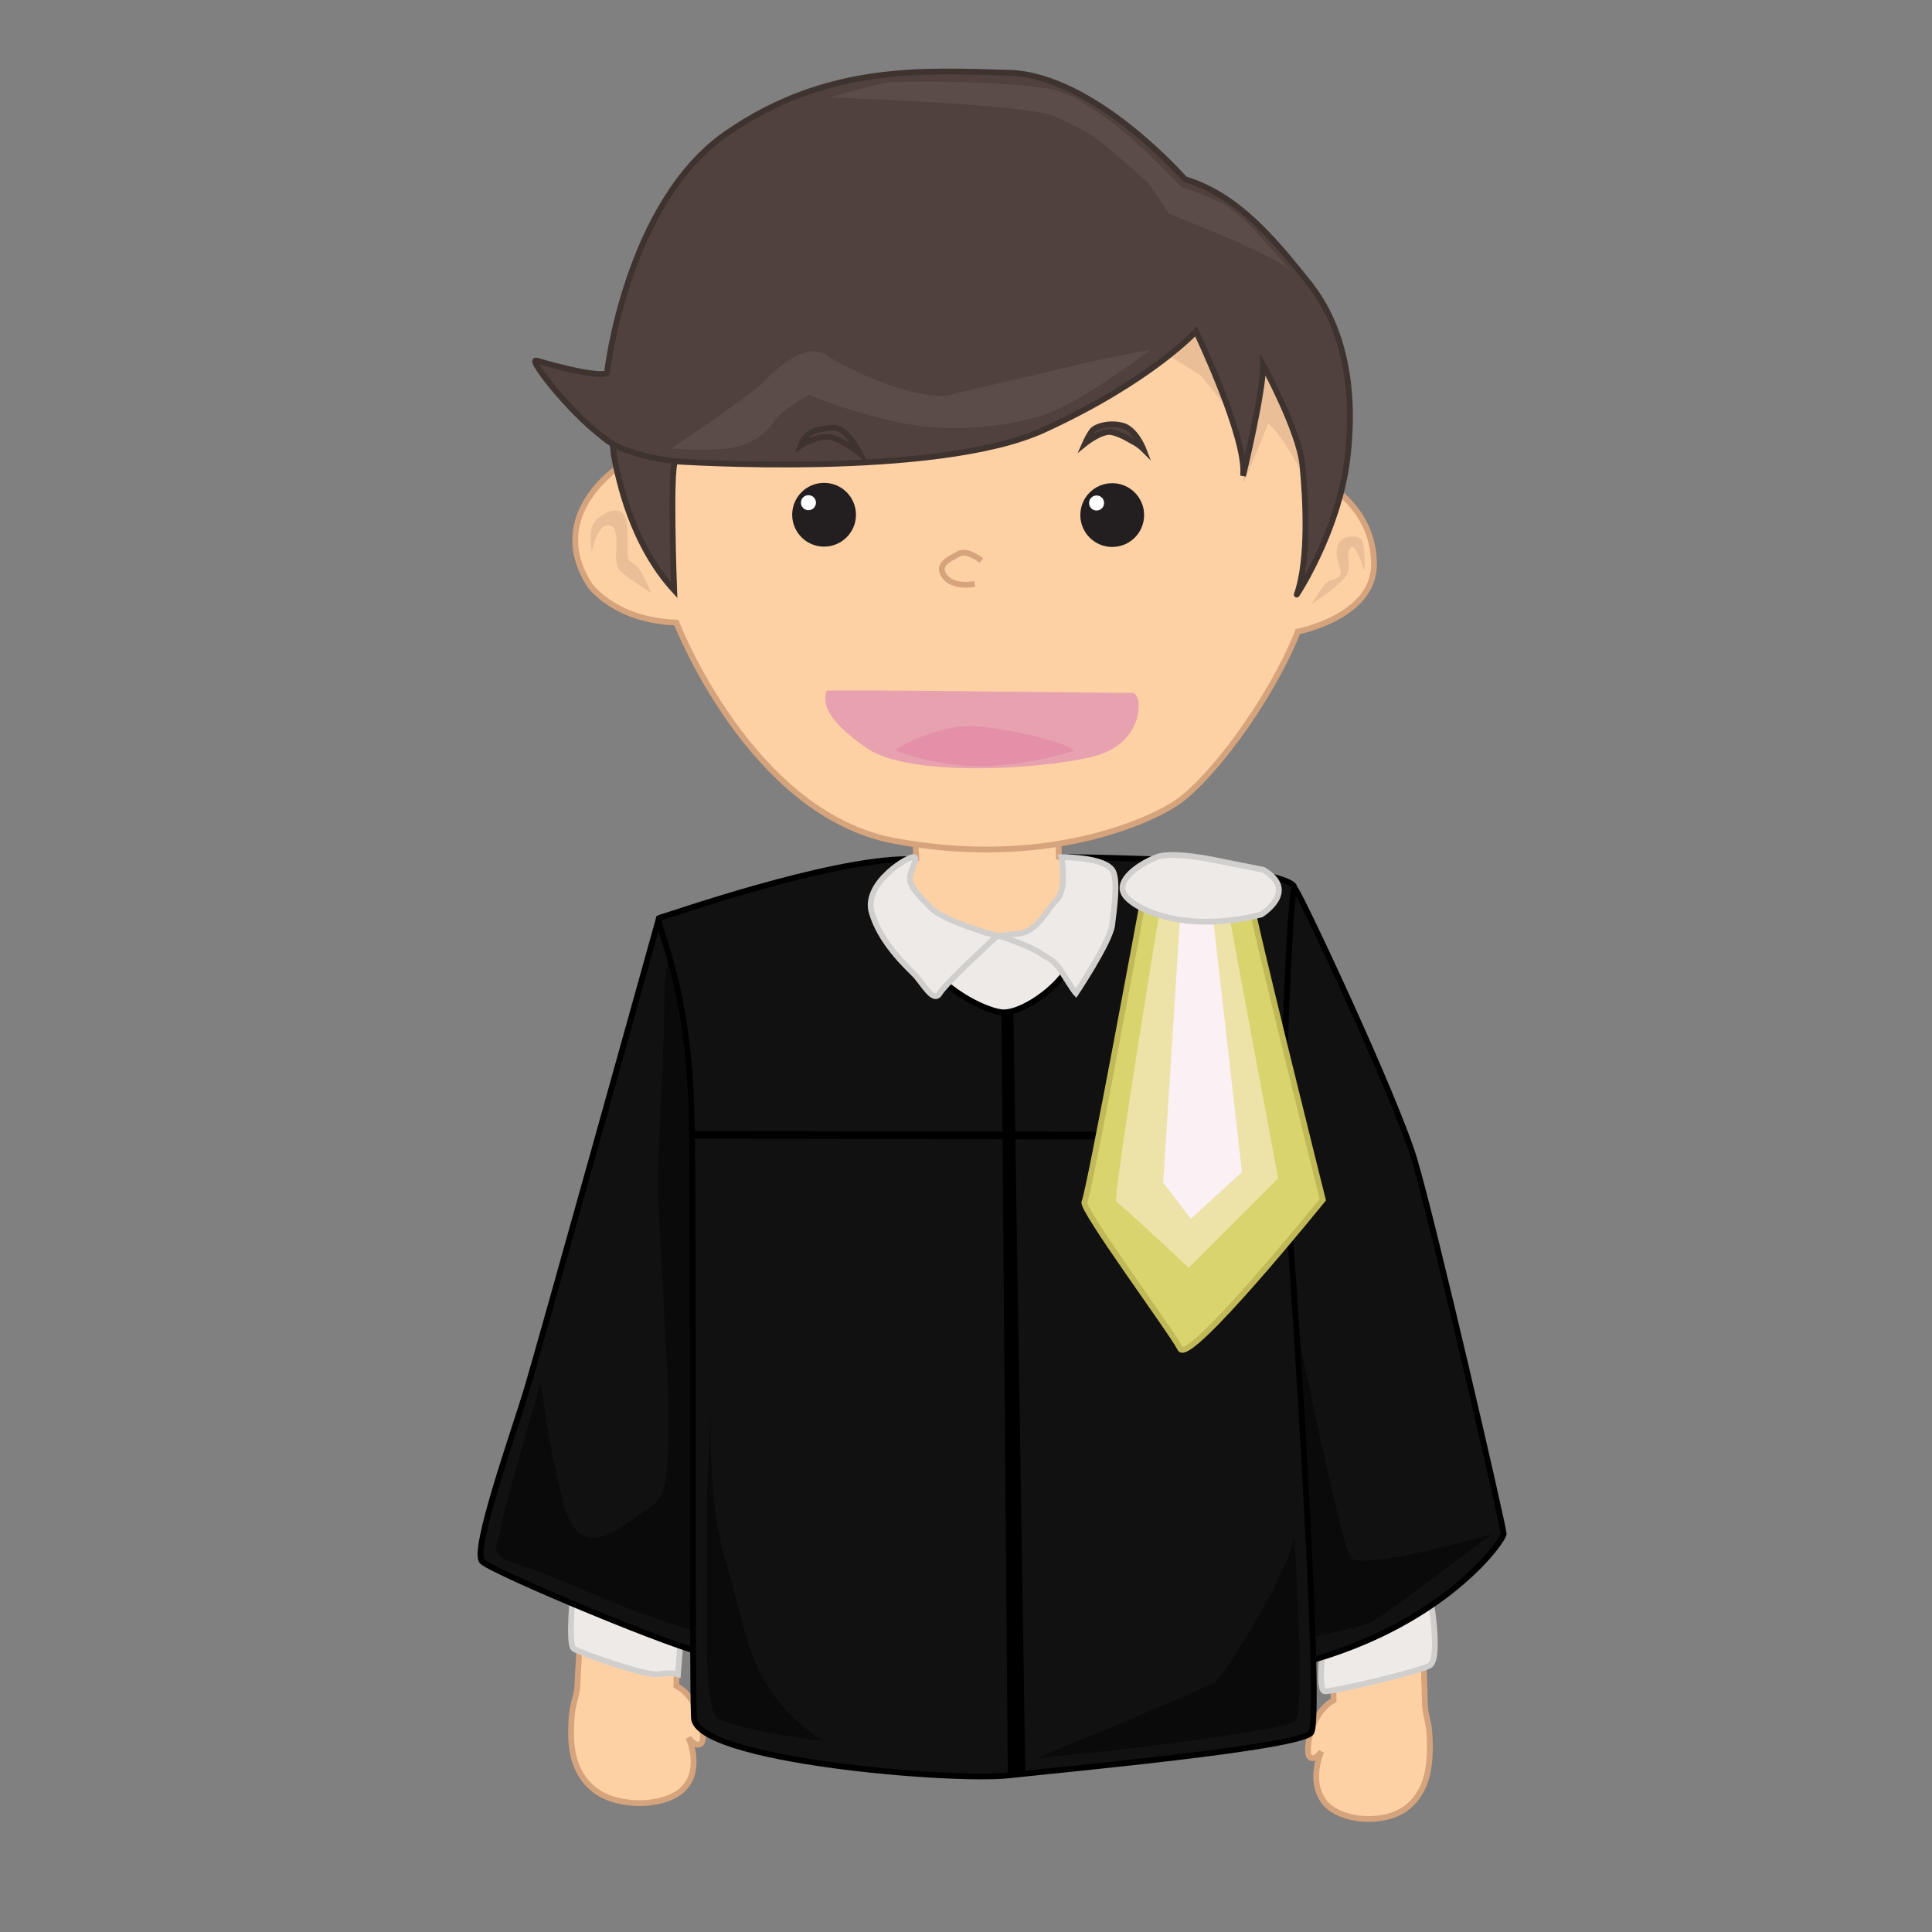 <svg id="Layer_2" data-name="Layer 2" xmlns="http://www.w3.org/2000/svg" viewBox="0 0 1000 1000"><rect x="0" y="0" width="1000" height="1000" fill="#808080" stroke="none"/><defs><style>.cls-1{fill:#fed1a5;stroke:#d6a47c;}.cls-1,.cls-10,.cls-2,.cls-3,.cls-5,.cls-6{stroke-miterlimit:10;}.cls-1,.cls-10,.cls-2,.cls-3,.cls-6{stroke-width:3px;}.cls-2{fill:#eeeae7;stroke:#d1cfcd;}.cls-3,.cls-5{fill:#111;stroke:#000;}.cls-4{fill:#0a0a0a;}.cls-5{stroke-width:4px;}.cls-6{fill:#d9d46e;stroke:#c1b957;}.cls-7{fill:#ede3a8;}.cls-8{fill:#fbf0f4;}.cls-9{fill:#eabf98;}.cls-10{fill:#50413c;stroke:#3f332f;}.cls-11{fill:#5b4c48;}.cls-12{fill:#e8a1af;}.cls-13{fill:#e490a8;}.cls-14{fill:#231f20;}.cls-15{fill:#fff;}</style></defs><title>judge</title><path class="cls-1" d="M302.91,808.65s-3.7,52.94-3.94,61.83-2.67,9.49-3.21,20.3-.56,25.69,11.9,35.59,38.31,9,47-1.49,1.69-25.5,1.69-25.5,3.8,5.56,6.54,3,.1-22.79-12.82-29.79l1.36-60.25L304.29,800Z"/><path class="cls-1" d="M735,818.21s2.41,53,2.46,61.86,2.28,9.58,2.57,20.4,0,25.65-11.67,35S692.76,943,685,932.1s-1.08-25.53-1.08-25.53-3.61,5.39-6.09,2.75.34-22.74,12.41-29.2l-.1-60.19,43.77-10.47Z"/><path class="cls-1" d="M556.9,446.92s3.31,56.17,0,61.68S542.58,535,539.28,536.14s-58.38-9.91-58.38-9.91-16.52-41.86-17.62-43-6.61-23.13-6.61-23.13l17.62-15.43s-2.2-39.65,1.1-39.65,71.6-4.41,71.6-4.41l1.1,43Z"/><polygon class="cls-2" points="540.38 520.72 553.6 503.1 542.58 488.77 523.86 485.47 499.63 482.17 482 498.69 484.2 519.62 519.45 528.43 540.38 520.72"/><path class="cls-2" d="M297,817c0,4.4-3.31,34.14,0,36.35S334.4,867.7,341,866.6s9.91,0,9.91,0l3.3-43Z"/><path class="cls-2" d="M739.76,823.64s6.61,35.25,0,38.55-48.47,13.22-54,13.22,2.2-46.27,2.2-46.27Z"/><path class="cls-3" d="M341,475.56S279.32,697,272.71,719s-28.64,83.72-23.13,89.23,105.75,47.36,115.66,47.36,13.22-332.66,6.61-341.47-23.13-38.55-23.13-38.55Z"/><path class="cls-3" d="M670.36,460.14c1.54.25,51.77,106.84,61.69,139.89s46.26,190.56,46.26,193.87-31.94,49.56-110.15,68.29L656,621s-4.41-125.58,0-136.59S663.75,459,670.36,460.14Z"/><path class="cls-4" d="M772.8,793.9c-1.1,0-58.38,44.06-63.89,46.26S671.46,849,671.46,849L659.08,681.55l5.77-25.34S693.49,798.3,699,806,772.8,793.9,772.8,793.9Z"/><path class="cls-4" d="M279.87,715.14s-20.93,72.7-20.93,77.1-7.71,12.12,6.61,16.53,51.77,20.92,63.89,25.33,33.05,11,34.15,12.12S368,666.67,368,666.67l-4.4-69.4s3.3-72.7-1.1-81.51-15.43-26.43-15.43-26.43a167.89,167.89,0,0,0-3.3,34.14c0,19.83-3.3,73.8-3.3,89.23s6.6,110.15,5.5,131.08,0,30.84-11,37.45-34.15,30.84-43-2.2A478,478,0,0,1,279.87,715.14Z"/><path class="cls-3" d="M610.33,445.27s-22.5-1.09-56.73-1.66c-3.72-.06,3.3,44.06,1.1,52.88C551.83,508,531,524,519.45,524c-5,0-19.88-5.38-33-17.62-9.48-8.81-17.06-21.19-19.83-25.34-6.1-9.14,8.81-36.35,3.3-36.35-41,0-123.92,29.19-128.32,30.3S357,504.75,358.08,581.85s0,285.3,1.1,307.33,133.29,33,163,29.74,149.8-14.32,156.41-22-11.56-274.83-13.77-295.76,2.76-134.94,5-141.55S610.33,445.27,610.33,445.27Z"/><path class="cls-2" d="M516.15,484.37c-1.1,0-27.54-7.71-34.15-14.32s-11-11-11-15.42,4.4-9.92,2.2-11-26.44,13.22-22,28.64S469,500,473.19,504.2c4.4,4.4,9.91,15.42,13.22,9.91S516.15,484.37,516.15,484.37Z"/><path class="cls-2" d="M549.36,443.69s3.14,16.45-2.37,21.95-9.91,16.53-19.83,17.63l-9.91,1.1s16.52,5.51,20.93,8.81,6.61,2.2,12.11,11,6.61,9.91,6.61,9.91,17.63-26.44,18.73-35.25,3.3-24.23,0-28.64S561.65,443.77,549.36,443.69Z"/><line class="cls-5" x1="358.15" y1="587.4" x2="653.84" y2="587.91"/><path class="cls-6" d="M592.15,463.44s-28.64,155.31-30.84,158.62,45.16,67.19,49.57,76,73.8-77.1,73.8-77.1-36.35-145.4-37.45-155.32S592.15,463.44,592.15,463.44Z"/><path class="cls-7" d="M601,466.74S575.63,621,577.83,622.06s37.45,34.15,37.45,34.15l46.27-46.27L635.11,467.85Z"/><polygon class="cls-8" points="610.88 473.35 602.07 612.14 616.39 630.87 642.82 606.64 627.4 471.15 610.88 473.35"/><path class="cls-2" d="M631.81,445.82s-24.24-5.51-33-2.21-22,12.12-16.52,19.83,31.94,19.83,70.5,9.91c0,0,19.82-12.11,1.1-23.13Z"/><polygon points="518.35 524.02 521.65 919.47 530.7 918.01 524.52 523.19 518.35 524.02"/><path class="cls-1" d="M350.08,322.26s38.25,99.12,113,113S590.62,427.18,608,416.16s49.27-52.74,63.76-89.26c0,0,39.42-7.54,39.42-34.78s-22-40-22-40l-26.08-91.59L558.17,135.62,423.11,158.8l-78.83,39.42-25.5,44.63s-36.52,24.93-13.34,60.28C305.44,303.13,318.2,321.1,350.08,322.26Z"/><path class="cls-9" d="M676.7,250.68c0-1.74-13.91-27.25-20.29-31.3L643.66,250.1s.58-24.35-1.74-29-20.28-26.66-20.28-26.66l-26.09-16.23L615.84,162l21.45,1.16,20.28,12.75,15.07,35.94L679,246Z"/><path class="cls-10" d="M671.19,307.77c-.19.55,21.45-32.46,26.09-69.56s-1.74-69-19.71-91.58-37.1-45.79-64.34-53.9c0,0-47-53.91-91-55.07S428.33,33,376.16,69s-62,124-62,124-2.32,3.48-36.52-6.37c-5.1-1.47,20.29,30.72,38.26,42.31,1.93,1.25,1.52,4.85,1.68,5.8,4.06,22.79,12.78,50.42,31.36,70.71,0,0-2.32-62.6.58-66.66,0,0,135.05,9.28,190.7-16.23s78.83-51,78.83-51,26.66,55.64,24.34,74.77c0,0,10.44-42.89,10.44-57.38,0,0,18.54,34.19,20.28,51.58S677.57,289.8,671.19,307.77Z"/><path class="cls-11" d="M611.49,96.78s-42.31-46.95-69.55-51-76.52-4.06-83.47-2.9-29,7.53-29,7.53S532.66,53.89,546,60.27s18,8.11,26.09,15.07,21.44,18,23.76,21.44l9.28,13.91s58.54,22.61,63.18,30.15c0,0-23.77-30.15-36.52-35.94A189.36,189.36,0,0,0,611.49,96.78Z"/><path class="cls-12" d="M427.75,357.59c.3-1,152.44,1.3,158.24,1s7,26-19.71,32.87-95.64,11.07-117.67-4.23S426,363.45,427.75,357.59Z"/><path class="cls-13" d="M555.85,388.34c.44.38-19.71,7-44.64,8.11s-48.11-8.11-48.11-8.11,22.61-15.07,45.8-12.17S551.79,384.86,555.85,388.34Z"/><path class="cls-11" d="M595.55,181.12s-30.14,22.61-48.11,30.72-50.43,12.75-78.25,7.54a262.19,262.19,0,0,1-50.43-15.07s-12.17,6.95-16.23,11.59-6.95,10.43-18,14.49-37.09,1.74-37.09,1.74,40.85-27.31,47.67-34.23S417,176.48,428,184s48.11,24.34,64.34,20.29,44.63-10.44,63.76-15.08S595.55,181.12,595.55,181.12Z"/><path class="cls-10" d="M414.42,230.68s9.85-6.38,16.8-4.06,13.92,8.12,13.92,8.12-7-13.91-13.92-13.34-9.85,1.16-12.75,3.48A13.89,13.89,0,0,0,414.42,230.68Z"/><path class="cls-10" d="M561.64,229.52s8.7-7,13.91-5.8,9.28,4.06,11.6,5.22a21.46,21.46,0,0,1,4.63,3.48s-4-10.44-11-12.17-13.33.58-15.07,2.31S561.64,229.52,561.64,229.52Z"/><path class="cls-1" d="M508,290.09s-7.54-5.79-11.6-3.48-12.17,5.22-7.53,11.6,15.65,4.05,15.65,4.05"/><path class="cls-9" d="M679,312.7a99.09,99.09,0,0,1,6.38-9.86c3.47-4.63,10.43-1.74,8.11-8.69s-2.32-11.59.58-14.49,11-2.9,11.59,1.74,1.16,16.23,0,12.75-4.63-14.49-6.95-9.85.58,6.95-1.16,12.17S681.34,311,679,312.7Z"/><path class="cls-9" d="M337,306.9s-5.21-13.33-8.69-15.07-3.48-1.74-3.48-9.27.58-16.23-4.06-18-13.33,3.48-14.49,8.69,0,12.17,0,12.17,2.9-12.75,7.54-13.33,5.22,2.9,5.22,9.28-1.16,11,2.31,14.49S337,306.9,337,306.9Z"/><circle class="cls-14" cx="426.54" cy="266.43" r="16.51"/><circle class="cls-15" cx="418.45" cy="260.19" r="3.89"/><circle class="cls-14" cx="575.68" cy="266.6" r="16.51"/><circle class="cls-15" cx="567.59" cy="260.35" r="3.89"/><path class="cls-10" d="M349.5,238.79s-27.77-2.95-37.94-13.07"/><path class="cls-4" d="M669.81,794.45s6.61,93.63,0,96.93-55.08,9.91-72.7,12.12-60.58,6.61-60.58,6.61,88.12-36.35,92.52-39.66S668.71,812.07,669.81,794.45Z"/><path class="cls-4" d="M426.37,901.29s-51.77-6.61-56.17-13.21-4.41-36.35-4.41-39.66v-70.5c0-5.5,2.2-49.56,2.2-49.56s-2.2,47.36,7.71,80.41,9.92,44.06,20.93,62.78S426.37,901.29,426.37,901.29Z"/></svg>